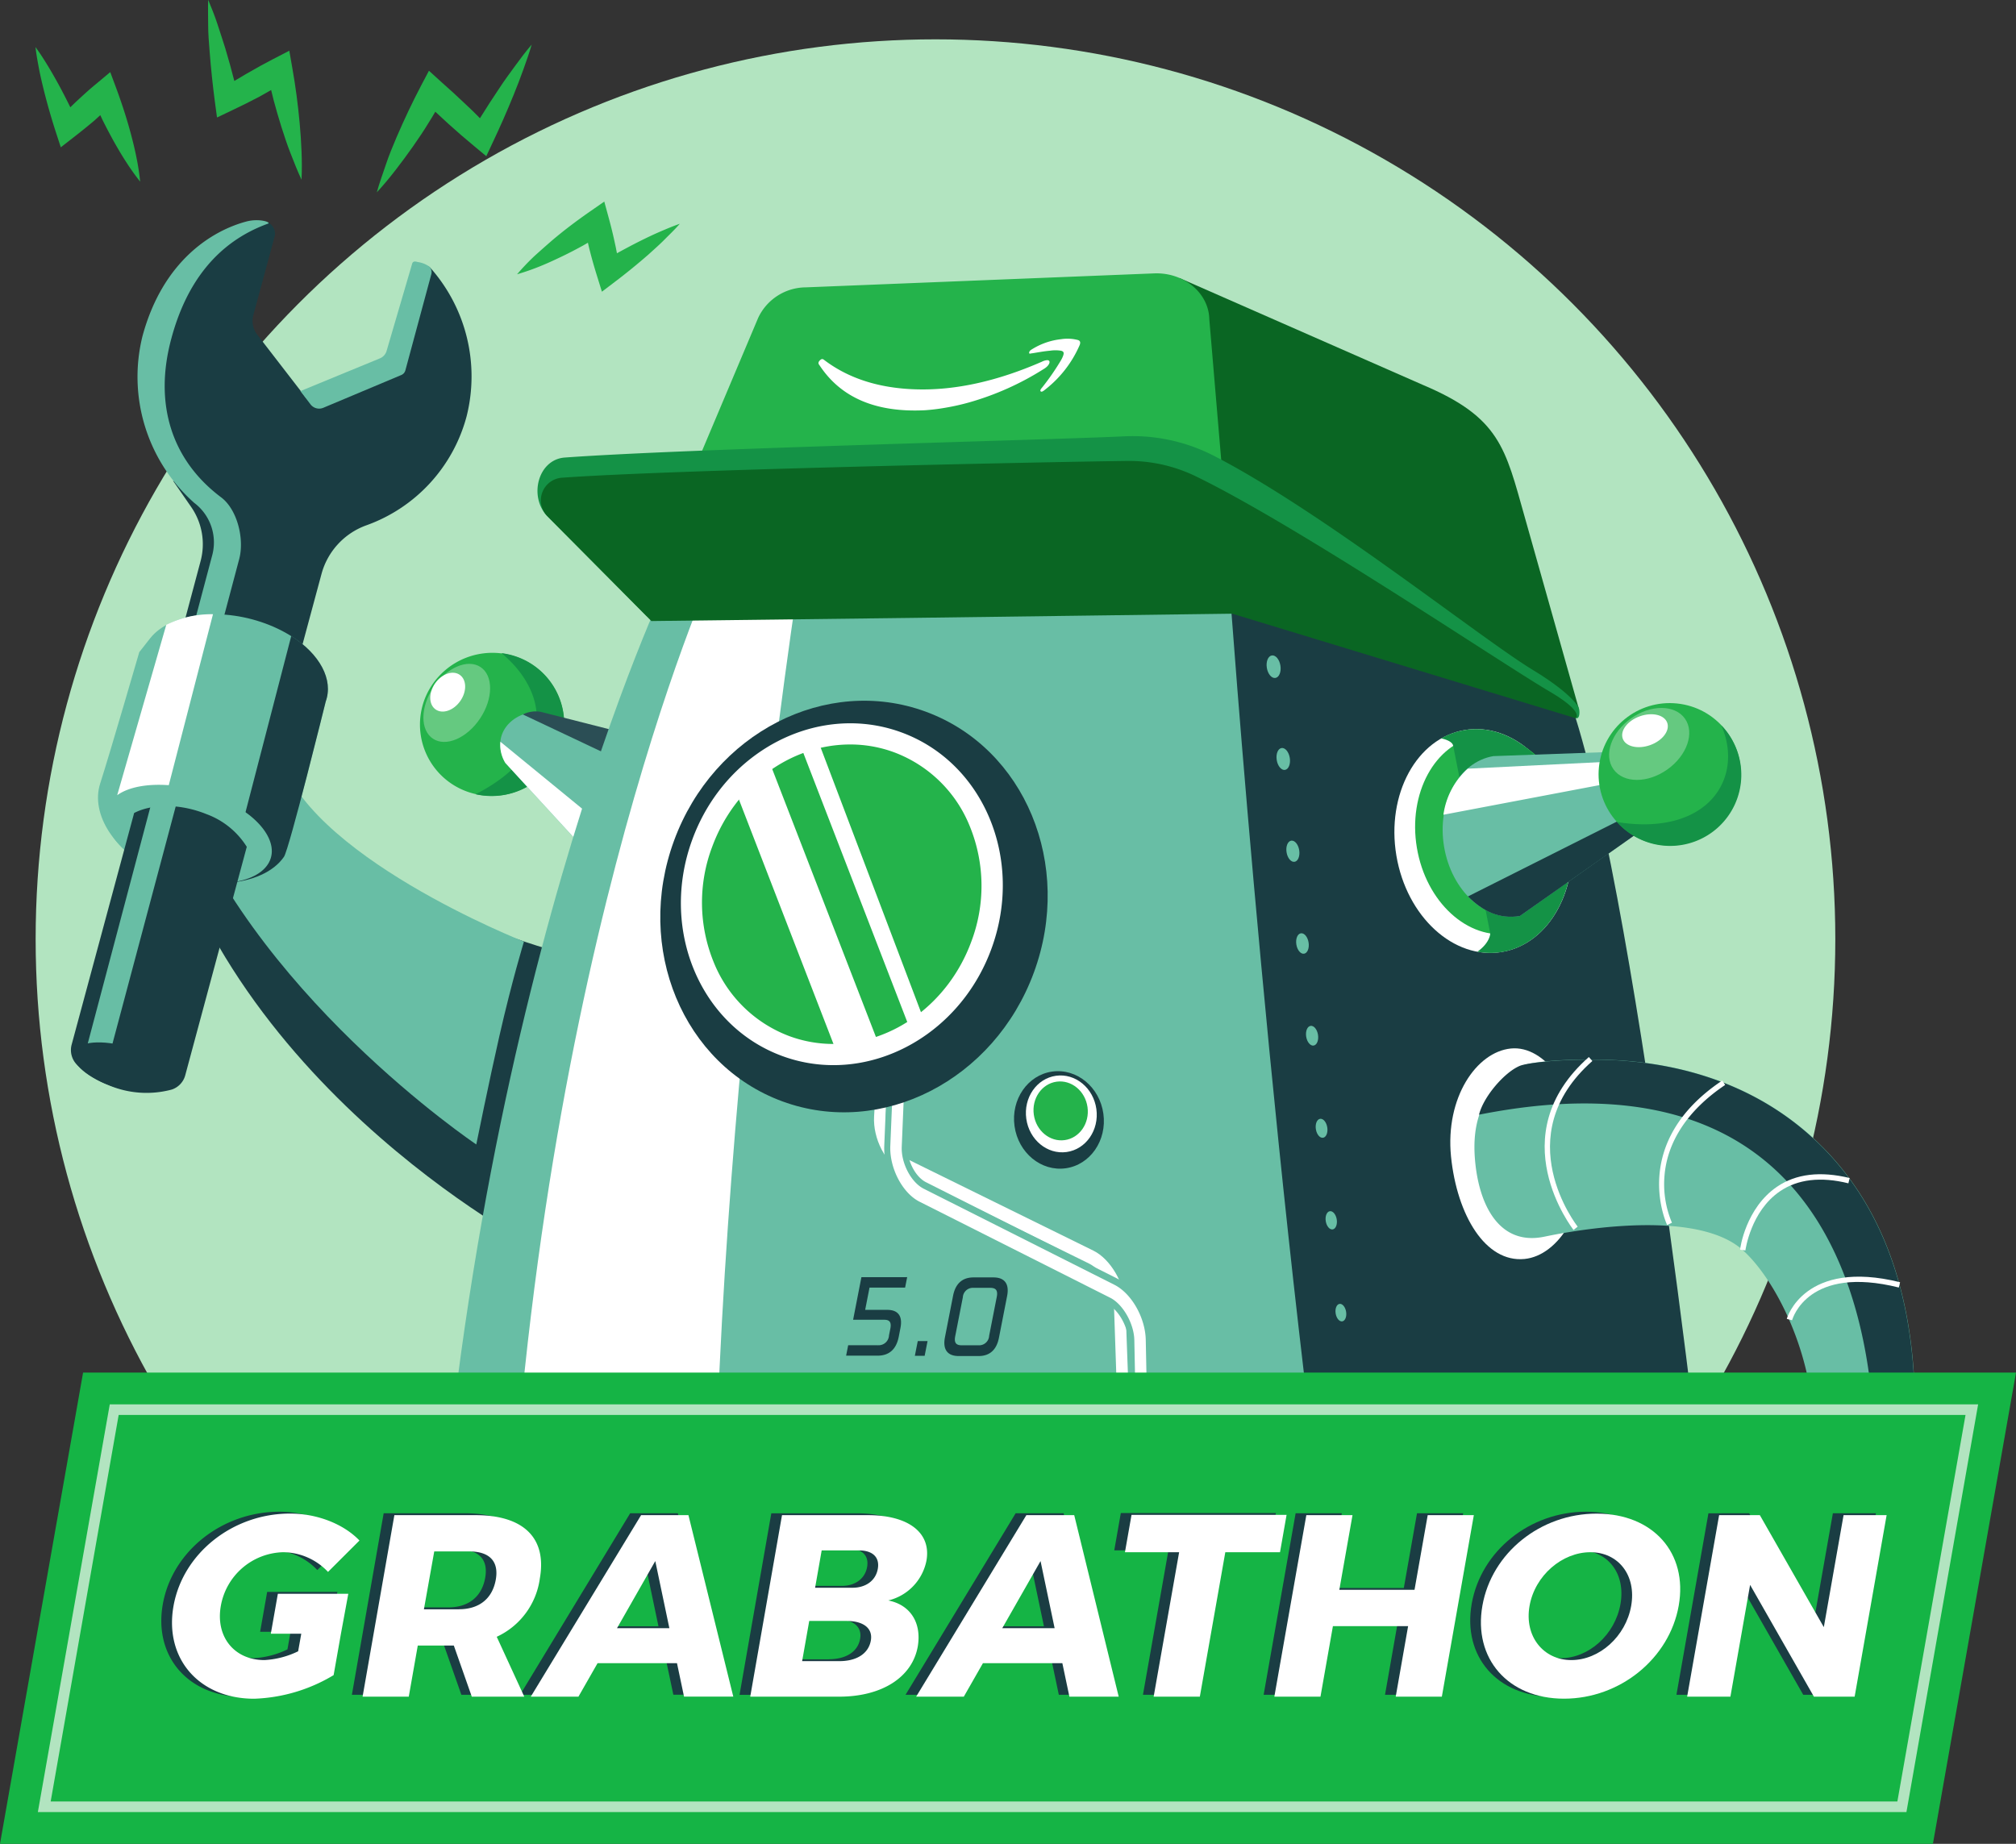 <svg xmlns="http://www.w3.org/2000/svg" viewBox="0 0 380.69 348.22"><rect x="0" y="0" width="380.69" height="348.22" fill="#333333" stroke="none"/><defs><style>.cls-1{fill:#b2e4c0;}.cls-12,.cls-2{fill:#1a3d43;}.cls-3{fill:#68bea5;}.cls-4{fill:#fff;}.cls-5{fill:#24b34b;}.cls-6{fill:#149246;}.cls-7{fill:#2b4e55;}.cls-8{fill:#65c980;}.cls-9{fill:#363a46;}.cls-10{fill:#15b445;}.cls-11{fill:#0a6623;}.cls-12{stroke:#1a3d43;stroke-miterlimit:10;stroke-width:0.5px;}</style></defs><title>Asset 1</title><g id="Layer_2" data-name="Layer 2"><g id="Layer_1-2" data-name="Layer 1"><circle class="cls-1" cx="176.65" cy="177.35" r="169.92"/><path class="cls-2" d="M44.59,97.76,35.8,91.44a1.14,1.14,0,0,0-.65-.21l-2.46-.41,3.46,5A12.34,12.34,0,0,1,37.87,106L25.23,153.39a1.14,1.14,0,0,0,.81,1.39l2.74.73a1.14,1.14,0,0,0,1.39-.81L45,99A1.14,1.14,0,0,0,44.59,97.76Z"/><path class="cls-2" d="M88.1,78.67a30.92,30.92,0,0,0-6.85-28.11c-.73-.83-1.82.81-2.64.07L73.87,68.71l-16,6.53-9.3-12.05a4.22,4.22,0,0,1-.73-3.68l4.06-15a2.35,2.35,0,0,0-3.08-2.6c-9,3.84-16.1,11-18.83,21.1-2.5,9.28-3.1,18.52,2.5,25.93,3.73,4.93,9.64,7,11.16,10s-1.9,8.16-2.79,11.46l-4.26,15.8c1.41,2.25.53,3.41,3.91,4.79,5.15,2.1,10.69,2,14.11,0l6.09-22.59a13.51,13.51,0,0,1,8.5-9.2A30.07,30.07,0,0,0,88.1,78.67Z"/><path class="cls-3" d="M77.84,49.76,73,66.28a2.17,2.17,0,0,1-1.26,1.4L56.73,73.86l1.9,2.5a2.05,2.05,0,0,0,2.43.65l14.73-6.19a1.32,1.32,0,0,0,.76-.88l4.9-18.16a1.48,1.48,0,0,0-.39-1.44,4.87,4.87,0,0,0-2.17-.85C78.43,49.35,78,49.3,77.84,49.76Z"/><path class="cls-3" d="M45.17,105.58c1-3.74-.32-9.33-3.42-11.66-9.43-7.08-12.71-17.75-9.39-30C35.19,53.39,41,45.72,50.6,42.24c.68-.25-1.63-1.05-4.06-.41C40.32,43.48,30.83,49,26.91,63.47a31.83,31.83,0,0,0,9.62,31.37l.08.08a9.36,9.36,0,0,1,3.45,10L36,120.22l3.86.36,1.24.33Z"/><path class="cls-2" d="M51.57,142.72s12.11,30.18,69.17,40.62L101.18,235.6S38.31,203.1,28.25,143.29Z"/><path class="cls-3" d="M89.94,216.14s-43.22-29-56.77-68.21c0,0,18.35-10.92,19.46-6.1,4.48,19.56,46.31,36,46.31,36s-2.25,7.33-4.65,17.88C92.36,204.16,89.94,216.14,89.94,216.14Z"/><path class="cls-3" d="M18.91,148c2.16-6.76,7.37-24.82,7.39-24.84s1.57-2,2.1-2.67c3.92-4.86,13.83-5.93,22.53-2.42,8.09,3.26,12.39,9.4,10.56,14.44h0s-6.89,27.88-7.89,29.33c-3.67,5.28-13.95,6.6-23,3S17.08,153.69,18.91,148Z"/><path class="cls-2" d="M55,120.11c5.4,3.42,8,8.26,6.51,12.38h0s-6.89,27.88-7.89,29.33c-2,2.9-6,4.59-10.73,4.94Z"/><path class="cls-3" d="M30.87,164.86c8.18,3.14,17,2.43,19.68-1.58s-1.76-9.8-9.95-12.94-17-2.43-19.67,1.58S22.69,161.73,30.87,164.86Z"/><path class="cls-2" d="M46.6,159.93A15.09,15.09,0,0,0,39,153.76c-4.93-2-10.22-2-13.67-.22L13.54,197.25a3.94,3.94,0,0,0,.92,3.76,17.21,17.21,0,0,0,5.92,3.88,18.35,18.35,0,0,0,12.06.88A3.91,3.91,0,0,0,35,203Z"/><path class="cls-3" d="M16.59,197a3.94,3.94,0,0,0,.92,3.76,15.1,15.1,0,0,0,2.25,1.89l13.49-50.61s-3.58-.69-4.87.42Z"/><path class="cls-4" d="M22.13,150.18,31.4,118a19.05,19.05,0,0,1,8.82-2l-8.35,32.29C27.87,148,24.32,148.61,22.13,150.18Z"/><path class="cls-2" d="M20.78,205c4.91,1.76,9.88,1.64,11.12-.26s-1.74-4.87-6.65-6.63-9.88-1.64-11.12.26S15.88,203.22,20.78,205Z"/><path class="cls-5" d="M105.2,142.58A13.73,13.73,0,0,1,87,149a13.45,13.45,0,0,1-6.36-18,13.73,13.73,0,0,1,18.21-6.39A13.45,13.45,0,0,1,105.2,142.58Z"/><path class="cls-6" d="M94.7,123.35a13.65,13.65,0,0,1,4.15,1.2,13.45,13.45,0,0,1,6.36,18A13.72,13.72,0,0,1,89.81,150C106,141.71,102.76,130,94.7,123.35Z"/><path class="cls-3" d="M102,134.52l19.81,5.27c5.1,2.11,7.41,9.25,5.16,15.93s-8.21,10.4-13.31,8.28L95.43,144.09C92.23,138.21,97.59,134,102,134.52Z"/><path class="cls-7" d="M102.21,134.46l23.84,6.06a15.38,15.38,0,0,1,3,8.73L98.73,134.93A5.42,5.42,0,0,1,102.21,134.46Z"/><path class="cls-4" d="M94.49,140.08l27.62,22.63c-2.59,1.82-5.33,2.5-8.4,1.3L95.43,144.09A6.43,6.43,0,0,1,94.49,140.08Z"/><ellipse class="cls-8" cx="86.25" cy="132.74" rx="8.12" ry="5.3" transform="translate(-72.04 131.1) rotate(-56.39)"/><ellipse class="cls-4" cx="84.73" cy="131.47" rx="3.99" ry="2.91" transform="matrix(0.57, -0.82, 0.82, 0.57, -71.56, 125.26)"/><path class="cls-2" d="M323.3,297.72l-88.07,40.05-4.56-228.23,50.52-3.64s4.25,6.26,4.5,8.13c.63,4.8,6.38,5.06,11.23,19.65C310,173,323.3,297.72,323.3,297.72Z"/><path class="cls-3" d="M81.33,317.13c6.26-127.93,44.81-207.59,44.81-207.59l105.94-.1s8.61,122.36,22.67,213.65"/><path class="cls-4" d="M95.31,315.46c3.62-129.25,39.26-207.59,39.26-207.59h16.49S132,230.14,135.2,321.42"/><path class="cls-4" d="M274,218.41c-1.1-11.15,4.82-19.73,11.29-20.39s12.61,7.85,13.7,19-4.64,20.12-11.12,20.75C280.52,238.48,275.14,229.55,274,218.41Z"/><path class="cls-3" d="M278.47,218.21c.56,9.14,4.53,17.21,13.25,15.33.17,0,27.56-6.26,37.37,2.55,6.68,6,14.46,21.76,13.33,38a23.8,23.8,0,0,1-.44,3.12,68.23,68.23,0,0,1,8.23-.32,53,53,0,0,1,10.68,1.27,17.11,17.11,0,0,0,.42-2.7c1.88-27.21-4.63-47.71-19.36-60.93-12.59-11.29-27.86-14.14-39.15-14.4-8.23-.19-14.53.52-15.75,1.3C281.16,205.26,278,210,278.47,218.21Z"/><path class="cls-2" d="M354,277.14a49.32,49.32,0,0,1,6.87,1.05,17,17,0,0,0,.41-2.71c1.88-27.21-4.63-47.71-19.36-60.93-12.59-11.29-27.86-14.14-39.15-14.4-8.23-.19-14.46.6-15.79,1.15-2.87,1.2-6.84,5.78-7.69,9.22C345.75,197.31,354.32,249,354,277.14Z"/><path class="cls-4" d="M342,277.42c0-2.3,4.32-4.06,9.56-3.94s9.44,2.08,9.4,4.37-4.33,4.06-9.56,3.94S342,279.72,342,277.42Z"/><path class="cls-7" d="M344.64,277.89c0-1.48,3.06-2.61,6.77-2.52s6.69,1.35,6.67,2.83-3.06,2.61-6.77,2.52S344.61,279.37,344.64,277.89Z"/><path class="cls-4" d="M342.65,266.23l-.76-.65c.07-.08,7.14-8.08,19.94-1.78l-.44.9C349.31,258.75,342.92,265.93,342.65,266.23Z"/><path class="cls-4" d="M338.41,249.34l-1-.26c0-.12,3.32-11.4,21.39-6.92l-.24,1C341.51,238.9,338.53,248.91,338.41,249.34Z"/><path class="cls-4" d="M329.59,236.15l-1-.13c0-.32,1.08-7.87,6.95-11.88,3.61-2.47,8.23-3,13.74-1.66l-.24,1c-5.22-1.29-9.57-.78-12.93,1.51C330.6,228.73,329.6,236.08,329.59,236.15Z"/><path class="cls-4" d="M297.14,232.29c-.14-.18-13.93-17.81,2.89-32.66l.66.75c-16.12,14.23-2.91,31.11-2.77,31.28Z"/><path class="cls-4" d="M314.82,231.36c-.08-.15-7.31-15.46,10.4-27.29l.55.83c-7,4.7-11,10.7-11.47,17.34a18.65,18.65,0,0,0,1.42,8.68Z"/><path class="cls-5" d="M124.53,43.8c-1.27.55-2.51,1.15-3.74,1.76-1.45.73-2.87,1.49-4.29,2.27-.11-.56-.21-1.13-.34-1.69-.33-1.56-.7-3.11-1.12-4.65l-.93-3.42L111.33,40q-1.84,1.28-3.63,2.64t-3.51,2.82c-1.15,1-2.28,2-3.38,3a45.36,45.36,0,0,0-3.17,3.34A45.47,45.47,0,0,0,102,50.28c1.41-.57,2.78-1.21,4.14-1.86s2.69-1.35,4-2.07l.88-.51c.11.48.22,1,.34,1.43.39,1.55.83,3.08,1.3,4.6l1,3.22,2.45-1.86q3.26-2.47,6.36-5.18c1-.91,2.05-1.83,3-2.79s2-1.95,2.9-3C127.08,42.71,125.8,43.25,124.53,43.8Z"/><path class="cls-5" d="M100.4,8.42c-1.1,1.29-2.11,2.62-3.11,4s-2,2.71-2.89,4.08c-1.3,1.92-2.55,3.87-3.77,5.83Q89.35,21,88,19.76q-2.31-2.2-4.7-4.31L81,13.36l-1.42,2.69q-1.27,2.41-2.44,4.88t-2.26,5c-.71,1.68-1.42,3.37-2,5.11s-1.23,3.47-1.72,5.28c1.27-1.37,2.45-2.8,3.57-4.25s2.21-2.93,3.26-4.42,2.06-3,3-4.55c.42-.65.81-1.32,1.21-2q1.23,1.16,2.49,2.3,2.36,2.14,4.82,4.17l2.32,1.93L93,27q2.13-4.49,4-9.1c.62-1.54,1.23-3.09,1.79-4.67S99.94,10.05,100.4,8.42Z"/><path class="cls-5" d="M56.59,23.28Q56.35,20.64,56,18t-.81-5.21l-.56-3.21-3,1.55c-1.7.88-3.37,1.8-5,2.75q-1.2.69-2.38,1.41c-.53-2.06-1.09-4.12-1.71-6.17-.47-1.54-1-3.07-1.49-4.6s-1.1-3-1.74-4.56c-.06,1.64,0,3.26,0,4.88s.15,3.22.27,4.83q.37,4.81,1,9.57l.4,2.95,2.91-1.39C45.59,20,47.3,19.15,49,18.25L51.2,17c.16.62.3,1.25.46,1.87q.68,2.55,1.47,5.07c.54,1.68,1.08,3.36,1.73,5s1.29,3.32,2.08,5c.09-1.81.07-3.6,0-5.37S56.75,25,56.59,23.28Z"/><path class="cls-5" d="M24.73,25.35q-.58-2.18-1.27-4.32T22,16.79l-1.18-3.17L18.09,15.9c-1.22,1-2.41,2.09-3.57,3.17-.42.39-.83.79-1.24,1.19-.71-1.45-1.45-2.89-2.22-4.31-.66-1.2-1.34-2.4-2.06-3.58S7.52,10,6.7,8.89c.16,1.4.41,2.76.67,4.12s.58,2.7.9,4q1,4,2.26,7.89l.95,2.92,2.66-2.07q1.89-1.47,3.7-3l1.1-1c.15.3.28.62.43.92q1,2,2.1,4c.74,1.31,1.5,2.61,2.33,3.89a45.49,45.49,0,0,0,2.67,3.75,45.58,45.58,0,0,0-.7-4.55C25.48,28.28,25.12,26.81,24.73,25.35Z"/><ellipse class="cls-2" cx="199.98" cy="211.5" rx="8.47" ry="9.22" transform="translate(-27.28 29.62) rotate(-7.93)"/><ellipse class="cls-4" cx="200.42" cy="210.36" rx="6.68" ry="7.27" transform="translate(-27.11 29.67) rotate(-7.93)"/><ellipse class="cls-5" cx="200.29" cy="209.8" rx="5.12" ry="5.57" transform="translate(-27.03 29.64) rotate(-7.93)"/><path class="cls-4" d="M211,265.56l2.21-.1-.69-18.9c-.15-4.22-2.82-8.77-6.06-10.37l-35.2-17.32c-2.37-1.17-4.22-4.75-4-7.83l.52-8.71-2.2-.21-.52,8.71c-.25,4.2,2.18,8.91,5.42,10.5l35.2,17.32c2.42,1.19,4.56,4.85,4.68,8Z"/><path class="cls-3" d="M215.53,266.77a2.47,2.47,0,0,0,2.16-2.71l-.22-11c-.1-4.79-2.94-9.8-6.61-11.65l-36-18.14c-2-1-3.57-4.07-3.47-6.61l.5-12a2.56,2.56,0,0,0-2.1-2.81h-.18a2.43,2.43,0,0,0-2.13,2.51l-.5,12c-.2,4.79,2.52,10,6.2,11.84l36,18.14c2,1,3.82,4.2,3.87,6.82l.22,11A2.47,2.47,0,0,0,215.53,266.77Z"/><path class="cls-4" d="M215.5,265.44a1.23,1.23,0,0,0,1.08-1.36l-.22-11c-.08-4.23-2.69-8.81-5.93-10.44l-36-18.14c-2.38-1.2-4.28-4.82-4.15-7.92l.5-12a1.27,1.27,0,0,0-1-1.41,1.18,1.18,0,0,0-1.16,1.25l-.5,12c-.17,4.19,2.3,8.91,5.52,10.53l36,18.14c2.41,1.21,4.5,4.89,4.56,8l.22,11A1.23,1.23,0,0,0,215.5,265.44Z"/><path class="cls-2" d="M127.29,158.74c7.48-20.33,28.75-31.22,47.51-24.34s27.91,28.94,20.43,49.27S166.49,214.9,147.73,208,119.81,179.07,127.29,158.74Z"/><path class="cls-5" d="M157.36,199.16a25.94,25.94,0,0,1-9-1.59,26.74,26.74,0,0,1-15.5-15.16,31.75,31.75,0,0,1-.28-23.19c4.54-12.33,15.76-20.62,27.94-20.62a25.94,25.94,0,0,1,9,1.59A26.74,26.74,0,0,1,185,155.35a31.75,31.75,0,0,1,.28,23.19C180.76,190.88,169.53,199.16,157.36,199.16Z"/><path class="cls-4" d="M160.55,136.6v4h0a23.93,23.93,0,0,1,8.27,1.47,24.76,24.76,0,0,1,14.34,14.05,29.76,29.76,0,0,1,.25,21.73c-4.25,11.55-14.72,19.31-26.06,19.31a23.94,23.94,0,0,1-8.27-1.47,24.76,24.76,0,0,1-14.34-14.05,29.76,29.76,0,0,1-.25-21.73c4.25-11.55,14.72-19.31,26.06-19.31v-4m0,0c-12.64,0-24.87,8.48-29.81,21.93-6.21,16.88,1.39,35.2,17,40.92a27.93,27.93,0,0,0,9.65,1.71c12.64,0,24.87-8.48,29.81-21.93,6.21-16.88-1.39-35.2-17-40.92a27.93,27.93,0,0,0-9.65-1.71Z"/><polygon class="cls-4" points="145.18 143.59 165.86 197.01 158.29 199.49 139.02 149.67 145.18 143.59"/><polygon class="cls-4" points="153.67 137.76 175.05 194.17 172.31 195.57 151 140.4 153.67 137.76"/><path class="cls-9" d="M49.58,291.41a11.76,11.76,0,0,1,8.5,3.72L64,289.2c-3-3.13-8-5.09-13.11-5.09-10.82,0-20.22,7.49-22,17.43s4.79,17.53,15.22,17.53a31.07,31.07,0,0,0,15-4.46l1.38-7.82h0l1.33-7.54H48.61l-1.33,7.54H53l-.59,3.32a16.6,16.6,0,0,1-6.37,1.66c-5.68,0-9.26-4.4-8.23-10.23A12.26,12.26,0,0,1,49.58,291.41Z"/><path class="cls-9" d="M98.08,296.35c1.35-7.64-3.08-11.95-12.14-11.95H70.61l-6,34.28h8.72L75,309h6.86l3.39,9.65h9.89l-5.2-11.31A14.22,14.22,0,0,0,98.08,296.35Zm-15.28,5.83H76.2l1.93-10.92h6.61c3.77,0,5.66,1.82,5,5.39S86.58,302.18,82.81,302.18Z"/><path class="cls-9" d="M117.2,284.4,96.37,318.68h9l3.61-6.32h15l1.33,6.31h9.3l-8.4-34.28Zm-4.55,21.35,7.23-12.68,2.66,12.68Z"/><path class="cls-9" d="M163.89,300.52a9.65,9.65,0,0,0,7.21-7.54c.92-5.24-3.39-8.57-11.07-8.57H143.81l-6,34.28h16.79c8.08,0,13.82-3.67,14.85-9.5C170.19,304.73,168,301.35,163.89,300.52Zm-12.58-9.45h7.05c2.55,0,3.94,1.27,3.55,3.48s-2.25,3.57-4.79,3.57h-7.05ZM154.67,312h-7.05l1.34-7.59H156c3.23,0,5,1.42,4.58,3.72C160.16,310.56,157.9,312,154.67,312Z"/><path class="cls-9" d="M190,284.4l-20.83,34.28h9l3.61-6.32h15l1.33,6.32h9.31l-8.4-34.28Zm-4.55,21.35,7.23-12.68,2.66,12.68Z"/><polygon class="cls-9" points="208.57 291.41 218.8 291.41 214 318.68 222.71 318.68 227.52 291.41 237.85 291.41 239.1 284.36 209.82 284.36 208.57 291.41"/><polygon class="cls-9" points="263.26 298.51 249.06 298.51 251.54 284.4 242.82 284.4 236.78 318.68 245.5 318.68 247.84 305.36 262.05 305.36 259.7 318.68 268.41 318.68 274.46 284.4 265.74 284.4 263.26 298.51"/><path class="cls-9" d="M297.64,284.11c-10.58,0-19.81,7.39-21.57,17.38s4.83,17.57,15.41,17.57,19.9-7.59,21.66-17.57S308.27,284.11,297.64,284.11Zm-4.78,27.66c-5.24,0-8.91-4.45-7.89-10.23s6.19-10.14,11.48-10.14,8.73,4.35,7.71,10.14S298.15,311.78,292.86,311.78Z"/><polygon class="cls-9" points="344.28 284.4 340.55 305.56 328.46 284.4 320.77 284.4 314.73 318.68 322.91 318.68 326.63 297.58 338.67 318.68 346.36 318.68 352.41 284.4 344.28 284.4"/><polygon class="cls-10" points="365 348.22 0 348.22 15.69 259.22 380.69 259.22 365 348.22"/><path class="cls-1" d="M360,342.22H7.15l13.58-77H373.54Zm-350.43-2H358.29l12.87-73H22.41Z"/><path class="cls-2" d="M51.42,292.8a11.76,11.76,0,0,1,8.5,3.72l5.94-5.93c-3-3.13-8-5.09-13.11-5.09-10.82,0-20.22,7.49-22,17.43S35.57,320.46,46,320.46A31.07,31.07,0,0,0,61,316l1.38-7.82h0l1.33-7.54H50.45l-1.33,7.54h5.75l-.59,3.32a16.6,16.6,0,0,1-6.37,1.66c-5.68,0-9.26-4.4-8.23-10.23A12.26,12.26,0,0,1,51.42,292.8Z"/><path class="cls-2" d="M99.92,297.74c1.35-7.64-3.08-11.95-12.14-11.95H72.45l-6,34.28h8.72l1.7-9.65h6.86l3.39,9.65H97l-5.2-11.31A14.22,14.22,0,0,0,99.92,297.74Zm-15.28,5.83H78L80,292.65h6.61c3.77,0,5.66,1.82,5,5.39S88.42,303.57,84.64,303.57Z"/><path class="cls-2" d="M119,285.79,98.21,320.07h9l3.61-6.32h15l1.33,6.31h9.3L128,285.79Zm-4.55,21.35,7.23-12.68,2.66,12.68Z"/><path class="cls-2" d="M165.72,301.91a9.65,9.65,0,0,0,7.21-7.54c.92-5.24-3.39-8.57-11.07-8.57H145.65l-6,34.28H156.4c8.08,0,13.82-3.67,14.85-9.5C172,306.12,169.89,302.74,165.72,301.91Zm-12.58-9.45h7.05c2.55,0,3.94,1.27,3.55,3.48s-2.25,3.57-4.79,3.57H151.9Zm3.36,20.91h-7.05l1.34-7.59h7.05c3.23,0,5,1.42,4.58,3.72C162,311.95,159.74,313.36,156.51,313.36Z"/><path class="cls-2" d="M191.79,285.79,171,320.07h9l3.61-6.32h15l1.33,6.32h9.31l-8.4-34.28Zm-4.55,21.35,7.23-12.68,2.66,12.68Z"/><polygon class="cls-2" points="210.41 292.8 220.64 292.8 215.83 320.07 224.55 320.07 229.36 292.8 239.69 292.8 240.93 285.75 211.65 285.75 210.41 292.8"/><polygon class="cls-2" points="265.09 299.9 250.89 299.9 253.38 285.79 244.66 285.79 238.62 320.07 247.34 320.07 249.68 306.75 263.88 306.75 261.54 320.07 270.25 320.07 276.3 285.79 267.58 285.79 265.09 299.9"/><path class="cls-2" d="M299.48,285.5c-10.58,0-19.81,7.39-21.57,17.38s4.83,17.57,15.41,17.57,19.9-7.59,21.66-17.57S310.11,285.5,299.48,285.5Zm-4.78,27.66c-5.24,0-8.91-4.45-7.89-10.23S293,292.8,298.29,292.8s8.73,4.35,7.71,10.14S300,313.17,294.7,313.17Z"/><polygon class="cls-2" points="346.11 285.79 342.38 306.94 330.3 285.79 322.61 285.8 316.57 320.07 324.74 320.07 328.46 298.97 340.51 320.07 348.2 320.07 354.24 285.79 346.11 285.79"/><path class="cls-4" d="M53.44,293.15a11.76,11.76,0,0,1,8.5,3.72l5.94-5.93c-3-3.13-8-5.09-13.11-5.09-10.82,0-20.22,7.49-22,17.43S37.59,320.82,48,320.82a31.07,31.07,0,0,0,15-4.46l1.38-7.82h0L65.77,301H52.47l-1.33,7.54h5.75l-.59,3.32a16.59,16.59,0,0,1-6.37,1.66c-5.68,0-9.26-4.4-8.23-10.23A12.26,12.26,0,0,1,53.44,293.15Z"/><path class="cls-4" d="M101.94,298.1c1.35-7.64-3.08-11.95-12.14-11.95H74.47l-6,34.28h8.72l1.7-9.65H85.7l3.39,9.65H99l-5.2-11.31A14.22,14.22,0,0,0,101.94,298.1Zm-15.28,5.83H80.05L82,293h6.61c3.77,0,5.66,1.82,5,5.39S90.44,303.92,86.66,303.92Z"/><path class="cls-4" d="M121.06,286.15l-20.83,34.28h9l3.61-6.32h15l1.33,6.31h9.3L130,286.15Zm-4.55,21.35,7.23-12.68,2.66,12.68Z"/><path class="cls-4" d="M167.74,302.26a9.65,9.65,0,0,0,7.21-7.54c.92-5.24-3.39-8.57-11.07-8.57H147.67l-6,34.28h16.79c8.08,0,13.82-3.67,14.85-9.5C174.05,306.47,171.91,303.09,167.74,302.26Zm-12.58-9.45h7.05c2.55,0,3.94,1.27,3.55,3.48s-2.25,3.57-4.79,3.57h-7.05Zm3.36,20.91h-7.05l1.34-7.59h7.05c3.23,0,5,1.42,4.58,3.72C164,312.3,161.76,313.72,158.52,313.72Z"/><path class="cls-4" d="M193.81,286.15,173,320.43h9l3.61-6.32h15l1.33,6.32h9.31l-8.4-34.28Zm-4.55,21.35,7.23-12.68,2.66,12.68Z"/><polygon class="cls-4" points="212.43 293.15 222.66 293.15 217.85 320.43 226.57 320.43 231.38 293.15 241.71 293.15 242.95 286.1 213.67 286.1 212.43 293.15"/><polygon class="cls-4" points="267.11 300.25 252.91 300.25 255.4 286.15 246.68 286.15 240.64 320.43 249.35 320.43 251.7 307.11 265.9 307.11 263.56 320.43 272.27 320.43 278.31 286.15 269.6 286.15 267.11 300.25"/><path class="cls-4" d="M301.5,285.86c-10.58,0-19.81,7.39-21.57,17.38s4.83,17.57,15.41,17.57,19.9-7.59,21.66-17.57S312.13,285.86,301.5,285.86Zm-4.78,27.66c-5.24,0-8.91-4.45-7.89-10.23s6.19-10.14,11.48-10.14,8.73,4.35,7.71,10.14S302,313.52,296.72,313.52Z"/><polygon class="cls-4" points="348.13 286.15 344.4 307.3 332.32 286.15 324.63 286.15 318.59 320.43 326.76 320.43 330.48 299.32 342.53 320.43 350.22 320.43 356.26 286.15 348.13 286.15"/><path class="cls-11" d="M268.68,72.69,222.74,52.51l-.31,55.63,75.66,25.53L287.9,97.57C284.24,84.63,283.27,78.85,268.68,72.69Z"/><path class="cls-5" d="M218,51.63l-65.83,2.64a10,10,0,0,0-9,5.76l-19.83,47,109.08,1.26-4.06-48C228.26,55.35,223.58,51.43,218,51.63Z"/><g id="IouufV.tif"><path class="cls-4" d="M174.62,77.48c-9,.44-15.69-2.22-19.81-8.41-.16-.24-.48-.5,0-1s.72-.14.94,0c4.62,3.47,10.39,5.26,17.21,5.46q11.06.34,23.79-5.22a2.6,2.6,0,0,1,1-.29c.58,0,.59.57,0,1.17a3.25,3.25,0,0,1-.66.5A53.66,53.66,0,0,1,183,76a43,43,0,0,1-4.46,1A36.44,36.44,0,0,1,174.62,77.48Z"/><path class="cls-4" d="M198.32,66.23c-1.11.09-2.25.31-3.39.49-.25,0-.65.22-.59-.15s.43-.54.72-.72a13,13,0,0,1,5.31-1.79,7.75,7.75,0,0,1,3.19.16c.44.14.53.49.27,1.06a21.42,21.42,0,0,1-6.4,8.24c-.3.24-.71.61-.92.38s.23-.63.45-.93a45.33,45.33,0,0,0,3.43-5,6,6,0,0,0,.29-.59c.3-.72.23-1-.32-1.14A6.49,6.49,0,0,0,198.32,66.23Z"/></g><path class="cls-6" d="M122,116.21,103.37,97.5c-3.56-3.65-1.82-10.72,3.29-11.09,22.69-1.66,90.72-3.3,105.54-4a33.48,33.48,0,0,1,17,3.66c20.51,10.54,50.37,34.45,60.21,40.43,5.75,3.49,7.91,5.85,8.64,7,.31.5.34,2.42-.46,2.11-4.94-1.94-27.85-9.63-57.12-18.66-38.64-11.91-88-15.48-116.1-.38A2,2,0,0,1,122,116.21Z"/><path class="cls-11" d="M123,117.29,103.37,97.5a4.28,4.28,0,0,1,2.76-7.28c21.1-1.52,92.36-3,106.85-3.17A28.9,28.9,0,0,1,225.9,90c19.2,9.34,57.2,35,66.59,40.52,6.83,4,5.06,5.12,5.06,5.12l-64.86-19.74-61,.8Z"/><ellipse class="cls-3" cx="240.5" cy="125.93" rx="1.3" ry="2.15" transform="translate(-16.66 38.93) rotate(-8.95)"/><ellipse class="cls-3" cx="242.31" cy="143.36" rx="1.25" ry="2.09" transform="translate(-19.34 39.42) rotate(-8.95)"/><ellipse class="cls-3" cx="244.13" cy="160.78" rx="1.21" ry="2.02" transform="translate(-22.03 39.92) rotate(-8.95)"/><ellipse class="cls-3" cx="245.94" cy="178.21" rx="1.17" ry="1.95" transform="translate(-24.72 40.41) rotate(-8.95)"/><ellipse class="cls-3" cx="247.76" cy="195.63" rx="1.13" ry="1.88" transform="translate(-27.41 40.9) rotate(-8.95)"/><ellipse class="cls-3" cx="249.57" cy="213.06" rx="1.09" ry="1.81" transform="translate(-30.09 41.4) rotate(-8.94)"/><ellipse class="cls-3" cx="251.38" cy="230.48" rx="1.05" ry="1.74" transform="translate(-32.79 41.9) rotate(-8.95)"/><ellipse class="cls-3" cx="253.2" cy="247.91" rx="1" ry="1.67" transform="translate(-35.48 42.4) rotate(-8.95)"/><ellipse class="cls-4" cx="280.09" cy="158.84" rx="16.64" ry="21.25" transform="translate(-22.39 48.45) rotate(-9.51)"/><ellipse class="cls-5" cx="282.12" cy="157.67" rx="14.77" ry="18.87" transform="translate(-22.19 48.83) rotate(-9.52)"/><path class="cls-6" d="M276.57,137.88c9.06-1.52,18,6.63,19.92,18.21s-3.83,22.19-12.9,23.71a13.33,13.33,0,0,1-4.61-.06c2.42-1.73,2.43-3.44,2.43-3.44l-7-35.46c-.2-1-2.15-1.36-2.27-1.39A13.3,13.3,0,0,1,276.57,137.88Z"/><path class="cls-3" d="M282,142.8c-6.54,1.1-10.7,8.75-9.31,17.1S280.5,174.14,287,173l28.59-20.2-5.55-11Z"/><path class="cls-2" d="M277.2,169.3l39.94-20.08-1.51,3.62L287,173C283.11,173.62,280,172.1,277.2,169.3Z"/><path class="cls-4" d="M312.23,146.34l-39.66,7.53a14.3,14.3,0,0,1,4.6-8.7l33.62-1.66Z"/><circle class="cls-5" cx="315.28" cy="146.22" r="13.44" transform="translate(137.61 444.9) rotate(-84.13)"/><ellipse class="cls-8" cx="311.42" cy="140.52" rx="8.27" ry="5.92" transform="translate(-23.94 205.77) rotate(-35.3)"/><ellipse class="cls-4" cx="310.63" cy="137.97" rx="4.46" ry="2.89" transform="translate(-28.31 112.58) rotate(-19.66)"/><path class="cls-6" d="M325.05,137a13.43,13.43,0,1,1-19.7,18.25C322.48,158,329.42,147,325.05,137Z"/><path class="cls-12" d="M171,241.45l-.29,1.47-6.72,0-.92,4.71,4.48,0q2.85,0,2.24,3.12l-.32,1.65q-.66,3.4-3.79,3.38l-5.6,0,.29-1.47,5.43,0a2.2,2.2,0,0,0,2.32-2.07l.27-1.36Q168.73,249,167,249l-5.6,0,1.47-7.54Z"/><path class="cls-12" d="M174.85,253.53l-.45,2.28h-1.34l.45-2.28Z"/><path class="cls-12" d="M187.58,241.5q3,0,2.34,3.28l-1.53,7.82q-.64,3.26-3.61,3.25l-3.73,0q-3,0-2.36-3.28l1.53-7.82q.64-3.26,3.63-3.25Zm-7.45,10.82q-.4,2,1.46,2h3.19a2.14,2.14,0,0,0,2.25-2l1.44-7.35q.4-2-1.46-2h-3.19a2.14,2.14,0,0,0-2.25,2Z"/></g></g></svg>